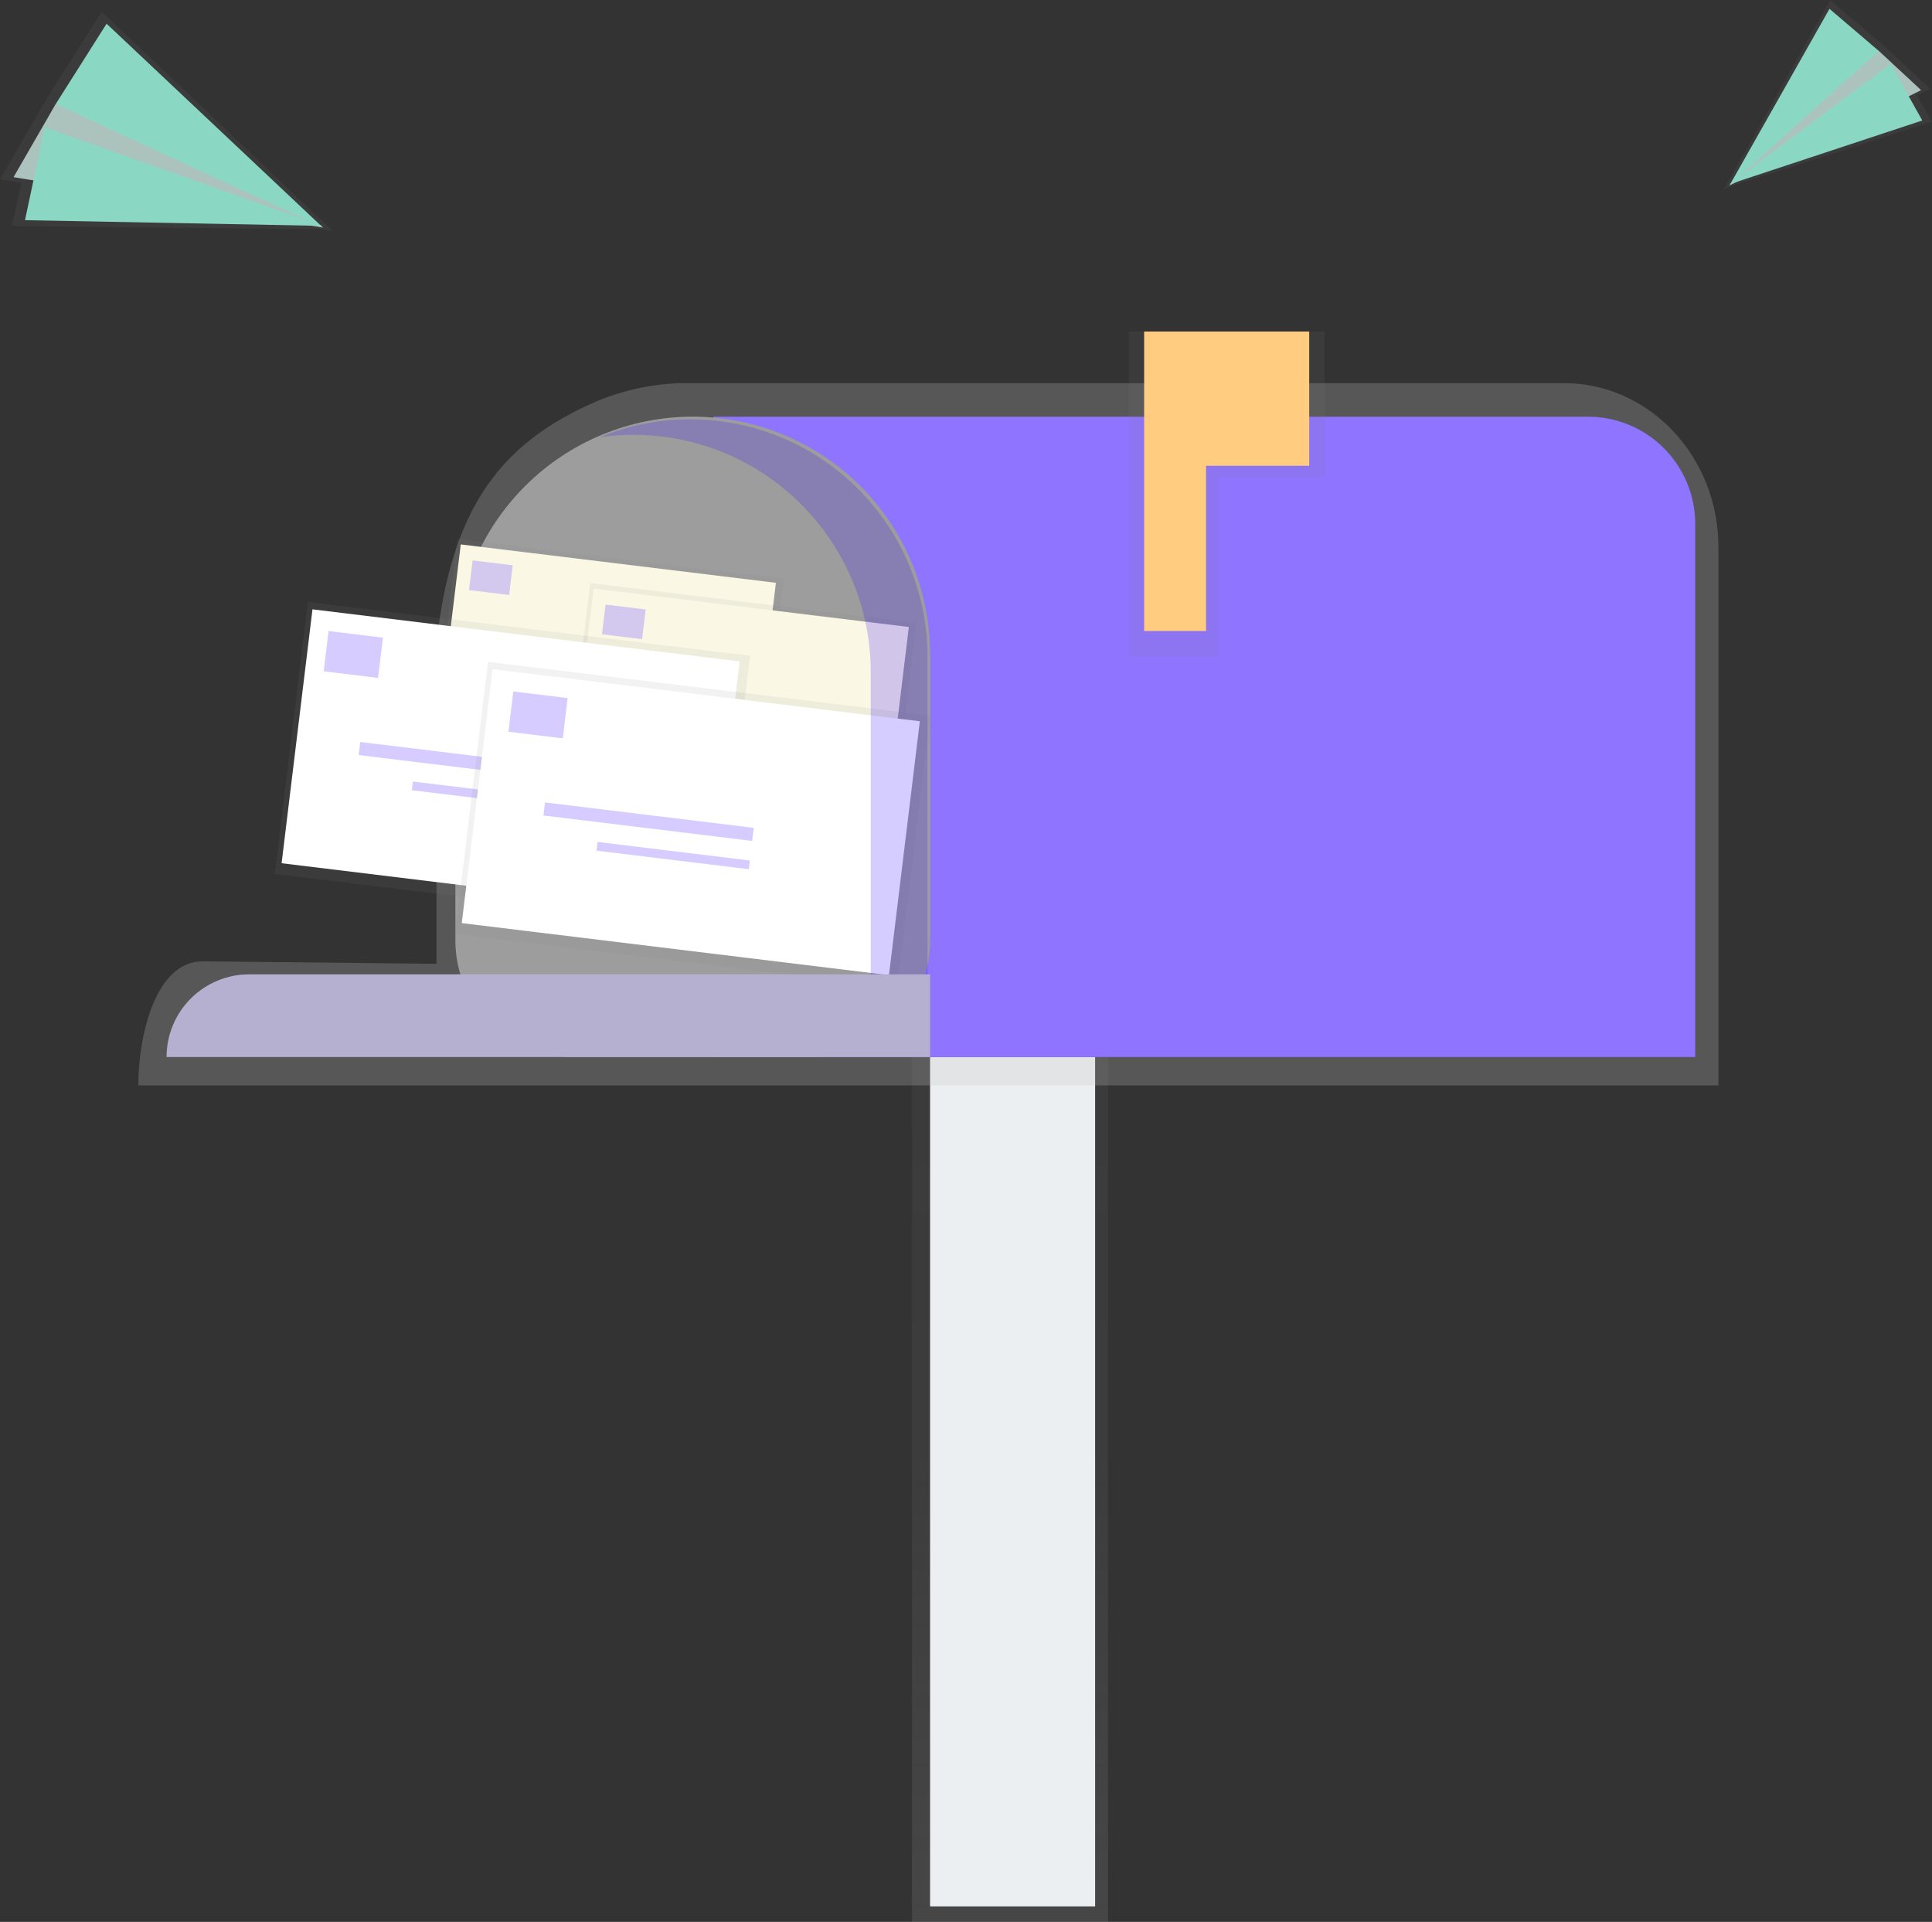 <svg width="190" height="189" viewBox="0 0 190 189" fill="none" xmlns="http://www.w3.org/2000/svg">
<rect x="0" y="0" width="190" height="189" fill="#333333" stroke="none"/>
<g clip-path="url(#clip0)">
<path d="M108.968 103.946H89.691V189H108.968V103.946Z" fill="url(#paint0_linear)"/>
<path d="M107.699 103.946H91.466V187.478H107.699V103.946Z" fill="#ECEFF1"/>
<path d="M153.814 37.68H66.998C64.013 37.756 61.073 38.412 58.338 39.611C49.513 43.526 44.377 49.671 42.926 63.298V94.781L19.922 94.538C15.296 94.538 13.604 101.818 13.604 106.739H168.998V53.83C168.998 44.911 162.209 37.68 153.814 37.68Z" fill="url(#paint1_linear)"/>
<path d="M70.158 40.98H156.176C158.971 40.98 161.651 42.091 163.627 44.069C165.603 46.047 166.713 48.73 166.713 51.527V103.946H70.158V40.98Z" fill="#8E74FF"/>
<path d="M68.125 40.98C74.314 40.98 80.249 43.441 84.626 47.821C89.002 52.202 91.46 58.143 91.46 64.338V92.515C91.46 95.547 90.257 98.454 88.115 100.598C85.974 102.742 83.069 103.946 80.04 103.946H56.209C53.18 103.946 50.276 102.742 48.134 100.598C45.992 98.454 44.789 95.547 44.789 92.515V64.338C44.789 58.143 47.247 52.202 51.624 47.821C56 43.441 61.935 40.98 68.125 40.98Z" fill="#C4C4C4"/>
<path opacity="0.2" d="M68.125 40.98C74.314 40.98 80.249 43.441 84.626 47.821C89.002 52.202 91.46 58.143 91.46 64.338V92.515C91.46 95.547 90.257 98.454 88.115 100.598C85.974 102.742 83.069 103.946 80.04 103.946H56.209C53.18 103.946 50.276 102.742 48.134 100.598C45.992 98.454 44.789 95.547 44.789 92.515V64.338C44.789 58.143 47.247 52.202 51.624 47.821C56 43.441 61.935 40.98 68.125 40.98Z" fill="black"/>
<path d="M130.276 32.603H118.228H110.999V46.943V64.592H119.749V46.943H130.276V32.603Z" fill="url(#paint2_linear)"/>
<path d="M128.753 32.603H118.607H112.519V45.805V62.053H118.607V45.805H128.753V32.603Z" fill="#FFCC80"/>
<path d="M44.978 53.001L42.578 72.736L74.66 76.645L77.06 56.909L44.978 53.001Z" fill="url(#paint3_linear)"/>
<path d="M45.312 53.539L43.072 71.957L74.067 75.733L76.306 57.315L45.312 53.539Z" fill="#FAF8E4"/>
<g opacity="0.6">
<path opacity="0.6" d="M46.125 58.032L50.069 58.513L50.424 55.592L46.48 55.111L46.125 58.032Z" fill="#8E74FF"/>
<path opacity="0.6" d="M48.669 64.108L63.811 65.953L63.926 65.005L48.784 63.161L48.669 64.108Z" fill="#8E74FF"/>
<path opacity="0.6" d="M52.521 66.661L63.562 68.006L63.639 67.375L52.598 66.03L52.521 66.661Z" fill="#8E74FF"/>
</g>
<path d="M58.05 57.342L55.65 77.077L87.732 80.986L90.132 61.251L58.05 57.342Z" fill="url(#paint4_linear)"/>
<path d="M58.384 57.883L56.144 76.3L87.139 80.076L89.378 61.659L58.384 57.883Z" fill="#FAF8E4"/>
<g opacity="0.6">
<path opacity="0.6" d="M59.199 62.376L63.143 62.857L63.498 59.936L59.554 59.455L59.199 62.376Z" fill="#8E74FF"/>
<path opacity="0.6" d="M61.743 68.452L76.885 70.297L77 69.35L61.858 67.505L61.743 68.452Z" fill="#C4C4C4"/>
<path opacity="0.6" d="M65.59 71.005L76.631 72.35L76.708 71.719L65.666 70.374L65.59 71.005Z" fill="#C4C4C4"/>
</g>
<path d="M30.275 59.197L27.022 85.948L70.508 91.246L73.761 64.495L30.275 59.197Z" fill="url(#paint5_linear)"/>
<path d="M30.73 59.923L27.694 84.891L69.706 90.009L72.743 65.042L30.73 59.923Z" fill="white"/>
<g opacity="0.6">
<path opacity="0.6" d="M31.832 66.015L37.178 66.666L37.659 62.708L32.313 62.057L31.832 66.015Z" fill="#8E74FF"/>
<path opacity="0.6" d="M35.276 74.254L55.803 76.754L55.959 75.47L35.432 72.969L35.276 74.254Z" fill="#8E74FF"/>
<path opacity="0.6" d="M40.499 77.712L55.467 79.536L55.571 78.679L40.603 76.855L40.499 77.712Z" fill="#8E74FF"/>
</g>
<path d="M47.995 65.081L44.742 91.832L88.228 97.131L91.481 70.38L47.995 65.081Z" fill="url(#paint6_linear)"/>
<path d="M48.447 65.812L45.411 90.779L87.423 95.898L90.46 70.93L48.447 65.812Z" fill="white"/>
<g opacity="0.6">
<path opacity="0.6" d="M50 71.959L55.346 72.61L55.827 68.651L50.481 68L50 71.959Z" fill="#8E74FF"/>
<path opacity="0.6" d="M53.444 80.197L73.971 82.698L74.127 81.413L53.6 78.913L53.444 80.197Z" fill="#8E74FF"/>
<path opacity="0.6" d="M58.667 83.655L73.634 85.479L73.739 84.622L58.771 82.798L58.667 83.655Z" fill="#8E74FF"/>
</g>
<path opacity="0.2" d="M67.876 41.234C64.823 41.232 61.8 41.831 58.978 42.997C60.077 42.84 61.186 42.76 62.296 42.759C65.361 42.759 68.395 43.363 71.227 44.537C74.058 45.711 76.63 47.431 78.797 49.6C80.964 51.769 82.683 54.344 83.856 57.178C85.029 60.012 85.632 63.049 85.632 66.117V103.192H91.212V64.592C91.212 58.397 88.753 52.456 84.377 48.076C80.001 43.695 74.065 41.234 67.876 41.234Z" fill="#2F00FF"/>
<path d="M24.502 95.821H91.466V103.946H16.384C16.384 101.791 17.239 99.725 18.761 98.201C20.284 96.677 22.349 95.821 24.502 95.821Z" fill="#C4C4C4"/>
<path opacity="0.2" d="M24.502 95.821H91.466V103.946H16.384C16.384 101.791 17.239 99.725 18.761 98.201C20.284 96.677 22.349 95.821 24.502 95.821Z" fill="#795AFF"/>
<path d="M170.278 18.299L169.508 18.675L169.596 18.517L169.529 18.538L169.625 18.468L179.991 0L185.291 4.524L189.839 8.737L188.534 9.375L190 11.965L170.278 18.299Z" fill="url(#paint7_linear)"/>
<path d="M184.768 5.006L188.923 8.864L170.086 18.237L180.11 5.377L184.768 5.006Z" fill="#C4C4C4"/>
<path opacity="0.2" d="M184.768 5.006L188.923 8.864L170.086 18.237L180.11 5.377L184.768 5.006Z" fill="#4CBFA4"/>
<path d="M179.919 0.869L170.086 18.237L184.768 5.007L179.919 0.869Z" fill="#8AD7C4"/>
<path d="M189.044 11.849L170.107 18.11L185.936 6.282L189.044 11.849Z" fill="#8AD7C4"/>
<path d="M31.516 22.549L32.754 22.741L32.562 22.559H32.669L32.503 22.502L10.004 1.146L4.543 9.772L0 17.641L2.103 17.967L1.171 22.23L31.516 22.549Z" fill="url(#paint8_linear)"/>
<path d="M5.486 10.22L1.337 17.42L31.757 22.377L12.164 8.722L5.486 10.22Z" fill="#C4C4C4"/>
<path opacity="0.2" d="M5.486 10.22L1.337 17.42L31.757 22.377L12.164 8.722L5.486 10.22Z" fill="#4CBFA4"/>
<path d="M10.483 2.331L31.757 22.378L5.486 10.221L10.483 2.331Z" fill="#8AD7C4"/>
<path d="M2.458 21.652L31.674 22.212L4.401 12.515L2.458 21.652Z" fill="#8AD7C4"/>
</g>
<defs>
<linearGradient id="paint0_linear" x1="99.33" y1="189" x2="99.33" y2="103.946" gradientUnits="userSpaceOnUse">
<stop stop-color="#808080" stop-opacity="0.25"/>
<stop offset="0.54" stop-color="#808080" stop-opacity="0.12"/>
<stop offset="1" stop-color="#808080" stop-opacity="0.1"/>
</linearGradient>
<linearGradient id="paint1_linear" x1="37037.7" y1="25024.7" x2="130266" y2="25024.7" gradientUnits="userSpaceOnUse">
<stop stop-color="#C7C5C5" stop-opacity="0.25"/>
<stop offset="0.54" stop-color="#808080" stop-opacity="0.12"/>
<stop offset="1" stop-color="#808080" stop-opacity="0.1"/>
</linearGradient>
<linearGradient id="paint2_linear" x1="9088.83" y1="8001.95" x2="9088.83" y2="4055.18" gradientUnits="userSpaceOnUse">
<stop stop-color="#808080" stop-opacity="0.25"/>
<stop offset="0.54" stop-color="#808080" stop-opacity="0.12"/>
<stop offset="1" stop-color="#808080" stop-opacity="0.1"/>
</linearGradient>
<linearGradient id="paint3_linear" x1="-6672.38" y1="11688.1" x2="-6372.39" y2="9225.79" gradientUnits="userSpaceOnUse">
<stop stop-color="#808080" stop-opacity="0.25"/>
<stop offset="0.54" stop-color="#808080" stop-opacity="0.12"/>
<stop offset="1" stop-color="#808080" stop-opacity="0.1"/>
</linearGradient>
<linearGradient id="paint4_linear" x1="-5699.37" y1="12154.2" x2="-5399.37" y2="9691.86" gradientUnits="userSpaceOnUse">
<stop stop-color="#808080" stop-opacity="0.25"/>
<stop offset="0.54" stop-color="#808080" stop-opacity="0.12"/>
<stop offset="1" stop-color="#808080" stop-opacity="0.1"/>
</linearGradient>
<linearGradient id="paint5_linear" x1="-10185.6" y1="18249.5" x2="-9634.42" y2="13725.5" gradientUnits="userSpaceOnUse">
<stop stop-color="#808080" stop-opacity="0.25"/>
<stop offset="0.54" stop-color="#808080" stop-opacity="0.12"/>
<stop offset="1" stop-color="#808080" stop-opacity="0.1"/>
</linearGradient>
<linearGradient id="paint6_linear" x1="-8391.23" y1="19104.4" x2="-7840.05" y2="14580.3" gradientUnits="userSpaceOnUse">
<stop stop-color="#808080" stop-opacity="0.25"/>
<stop offset="0.54" stop-color="#808080" stop-opacity="0.12"/>
<stop offset="1" stop-color="#808080" stop-opacity="0.1"/>
</linearGradient>
<linearGradient id="paint7_linear" x1="-2969.54" y1="14260.7" x2="-3811.78" y2="13541" gradientUnits="userSpaceOnUse">
<stop stop-color="#808080" stop-opacity="0.25"/>
<stop offset="0.54" stop-color="#808080" stop-opacity="0.12"/>
<stop offset="1" stop-color="#808080" stop-opacity="0.1"/>
</linearGradient>
<linearGradient id="paint8_linear" x1="1273.31" y1="16448.3" x2="2278.81" y2="14862.9" gradientUnits="userSpaceOnUse">
<stop stop-color="#808080" stop-opacity="0.25"/>
<stop offset="0.54" stop-color="#808080" stop-opacity="0.12"/>
<stop offset="1" stop-color="#808080" stop-opacity="0.1"/>
</linearGradient>
<clipPath id="clip0">
<rect width="190" height="189" fill="white"/>
</clipPath>
</defs>
</svg>
